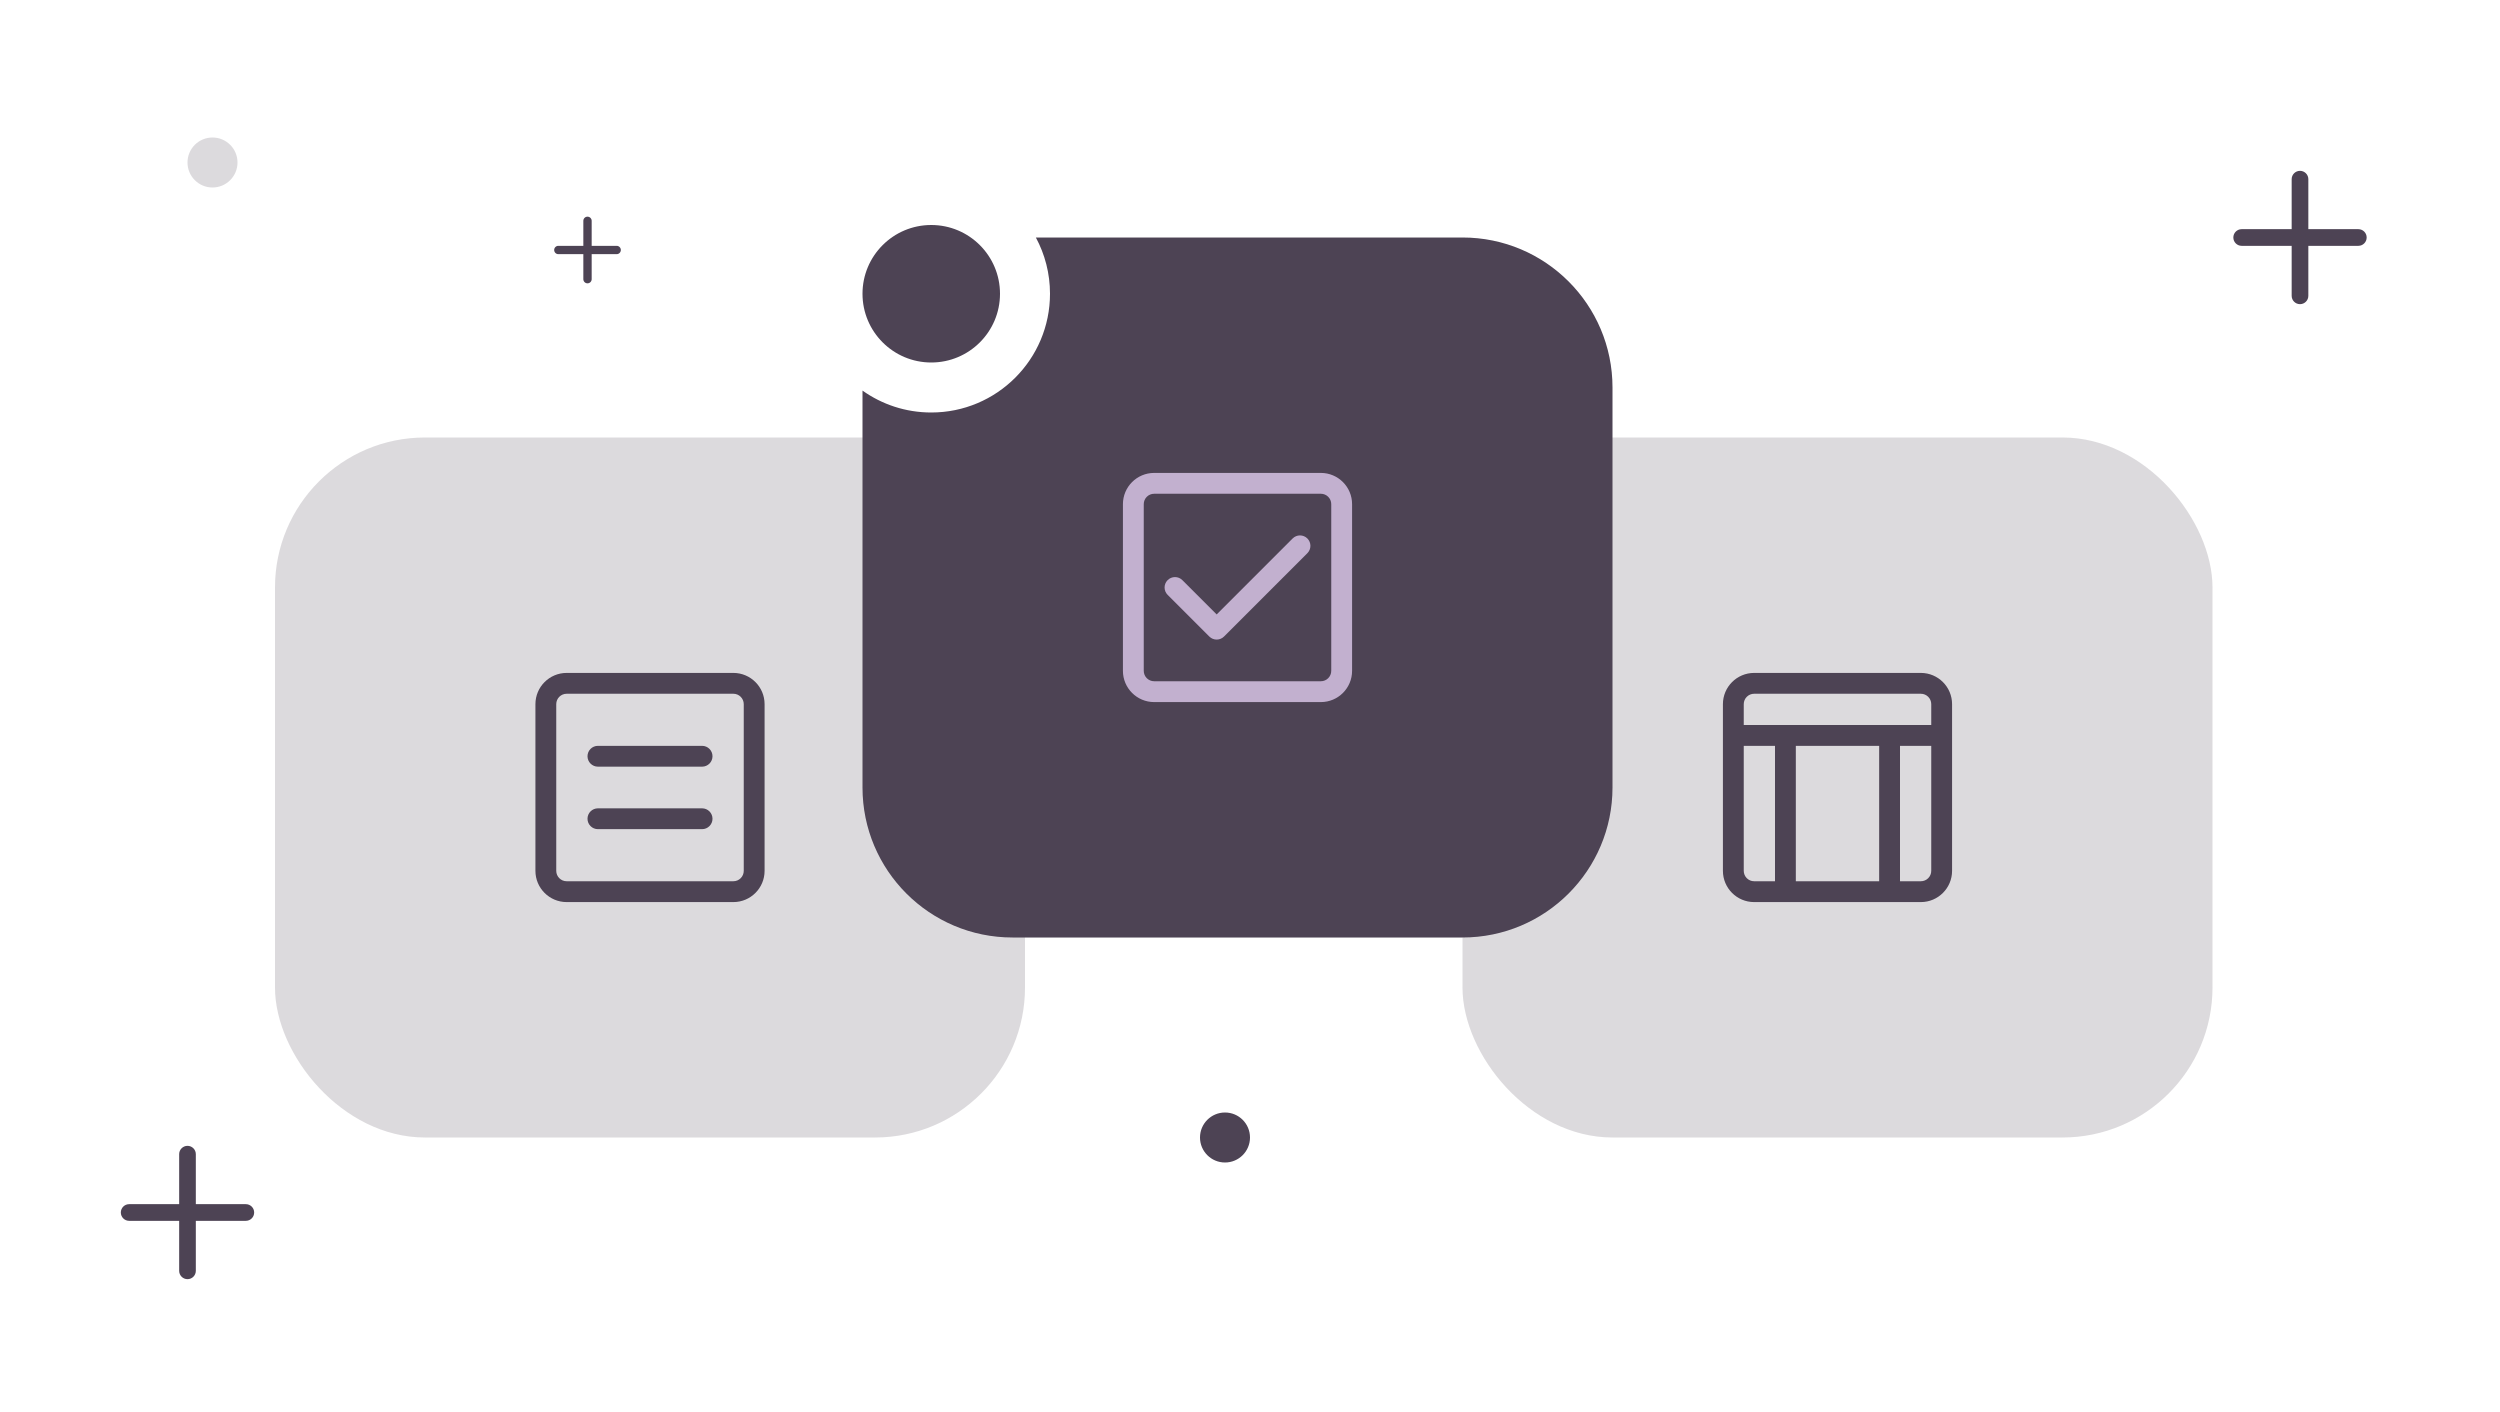 <svg width="200" height="113" viewBox="0 0 200 113" fill="none" xmlns="http://www.w3.org/2000/svg">
<circle r="2" transform="matrix(1 0 0 -1 98 91)" fill="#4D4354"/>
<circle r="2" transform="matrix(1 0 0 -1 17 13)" fill="#201429" fill-opacity="0.16"/>
<rect x="22" y="35" width="60" height="56" rx="12" fill="#201429" fill-opacity="0.16"/>
<path d="M47 60.5C47 60.04 47.373 59.667 47.834 59.667H56.167C56.627 59.667 57 60.04 57 60.5C57 60.96 56.627 61.333 56.167 61.333H47.834C47.373 61.333 47 60.96 47 60.5Z" fill="#4D4354"/>
<path d="M47.834 64.667C47.373 64.667 47 65.04 47 65.5C47 65.96 47.373 66.333 47.834 66.333H56.167C56.627 66.333 57 65.96 57 65.5C57 65.04 56.627 64.667 56.167 64.667H47.834Z" fill="#4D4354"/>
<path fill-rule="evenodd" clip-rule="evenodd" d="M42.834 56.333C42.834 54.953 43.953 53.833 45.334 53.833H58.667C60.047 53.833 61.167 54.953 61.167 56.333V69.667C61.167 71.047 60.047 72.167 58.667 72.167H45.334C43.953 72.167 42.834 71.047 42.834 69.667V56.333ZM45.334 55.5C44.873 55.5 44.5 55.873 44.5 56.333V69.667C44.5 70.127 44.873 70.5 45.334 70.5H58.667C59.127 70.5 59.5 70.127 59.5 69.667V56.333C59.5 55.873 59.127 55.5 58.667 55.5H45.334Z" fill="#4D4354"/>
<rect x="117" y="35" width="60" height="56" rx="12" fill="#201429" fill-opacity="0.16"/>
<path fill-rule="evenodd" clip-rule="evenodd" d="M154.5 59.667L152 59.667V70.5H153.666C154.127 70.5 154.5 70.127 154.5 69.667V59.667ZM150.333 70.5V59.667L143.666 59.667L143.666 70.5H150.333ZM142 70.5L142 59.667H139.5L139.5 69.667C139.5 70.127 139.873 70.5 140.333 70.5H142ZM139.5 58L154.5 58V56.333C154.5 55.873 154.127 55.5 153.666 55.5L140.333 55.5C139.873 55.5 139.5 55.873 139.5 56.333V58ZM156.166 69.667C156.166 71.047 155.047 72.167 153.666 72.167H140.333C138.952 72.167 137.833 71.047 137.833 69.667L137.833 56.333C137.833 54.953 138.952 53.833 140.333 53.833L153.666 53.833C155.047 53.833 156.166 54.953 156.166 56.333V69.667Z" fill="#4D4354"/>
<path fill-rule="evenodd" clip-rule="evenodd" d="M74.5 33C79.747 33 84 28.747 84 23.5C84 21.872 83.59 20.339 82.869 19H117C123.627 19 129 24.373 129 31V63C129 69.627 123.627 75 117 75H81C74.373 75 69 69.627 69 63V31.247C70.552 32.351 72.45 33 74.5 33Z" fill="#4D4354"/>
<circle cx="74.5" cy="23.5" r="5.5" fill="#4D4354"/>
<path d="M104.589 44.256C104.915 43.93 104.915 43.403 104.589 43.077C104.264 42.752 103.736 42.752 103.411 43.077L97.334 49.155L94.589 46.411C94.264 46.085 93.736 46.085 93.411 46.411C93.085 46.736 93.085 47.264 93.411 47.589L96.744 50.922C97.07 51.248 97.597 51.248 97.923 50.922L104.589 44.256Z" fill="#C2B0CF"/>
<path fill-rule="evenodd" clip-rule="evenodd" d="M92.334 37.833C90.953 37.833 89.834 38.953 89.834 40.333V53.667C89.834 55.047 90.953 56.167 92.334 56.167H105.667C107.048 56.167 108.167 55.047 108.167 53.667V40.333C108.167 38.953 107.048 37.833 105.667 37.833H92.334ZM91.5 40.333C91.5 39.873 91.873 39.5 92.334 39.5H105.667C106.127 39.5 106.5 39.873 106.5 40.333V53.667C106.5 54.127 106.127 54.5 105.667 54.5H92.334C91.873 54.5 91.5 54.127 91.5 53.667V40.333Z" fill="#C2B0CF"/>
<path fill-rule="evenodd" clip-rule="evenodd" d="M188.667 18.333H184.667V14.333C184.667 13.965 184.368 13.667 184 13.667C183.632 13.667 183.333 13.965 183.333 14.333V18.333H179.333C178.965 18.333 178.667 18.631 178.667 19C178.667 19.369 178.965 19.667 179.333 19.667H183.333V23.667C183.333 24.035 183.632 24.333 184 24.333C184.368 24.333 184.667 24.035 184.667 23.667V19.667H188.667C189.035 19.667 189.333 19.369 189.333 19C189.333 18.631 189.035 18.333 188.667 18.333Z" fill="#4D4354"/>
<path fill-rule="evenodd" clip-rule="evenodd" d="M19.666 96.333H15.666V92.333C15.666 91.965 15.368 91.667 15 91.667C14.632 91.667 14.333 91.965 14.333 92.333V96.333H10.333C9.965 96.333 9.666 96.631 9.666 97C9.666 97.369 9.965 97.667 10.333 97.667H14.333V101.667C14.333 102.035 14.632 102.333 15 102.333C15.368 102.333 15.666 102.035 15.666 101.667V97.667H19.666C20.035 97.667 20.333 97.369 20.333 97C20.333 96.631 20.035 96.333 19.666 96.333Z" fill="#4D4354"/>
<path fill-rule="evenodd" clip-rule="evenodd" d="M49.334 19.667H47.334V17.667C47.334 17.482 47.184 17.333 47 17.333C46.816 17.333 46.667 17.482 46.667 17.667V19.667H44.667C44.483 19.667 44.334 19.816 44.334 20C44.334 20.184 44.483 20.333 44.667 20.333H46.667V22.333C46.667 22.518 46.816 22.667 47 22.667C47.184 22.667 47.334 22.518 47.334 22.333V20.333H49.334C49.517 20.333 49.667 20.184 49.667 20C49.667 19.816 49.517 19.667 49.334 19.667Z" fill="#4D4354"/>
</svg>
